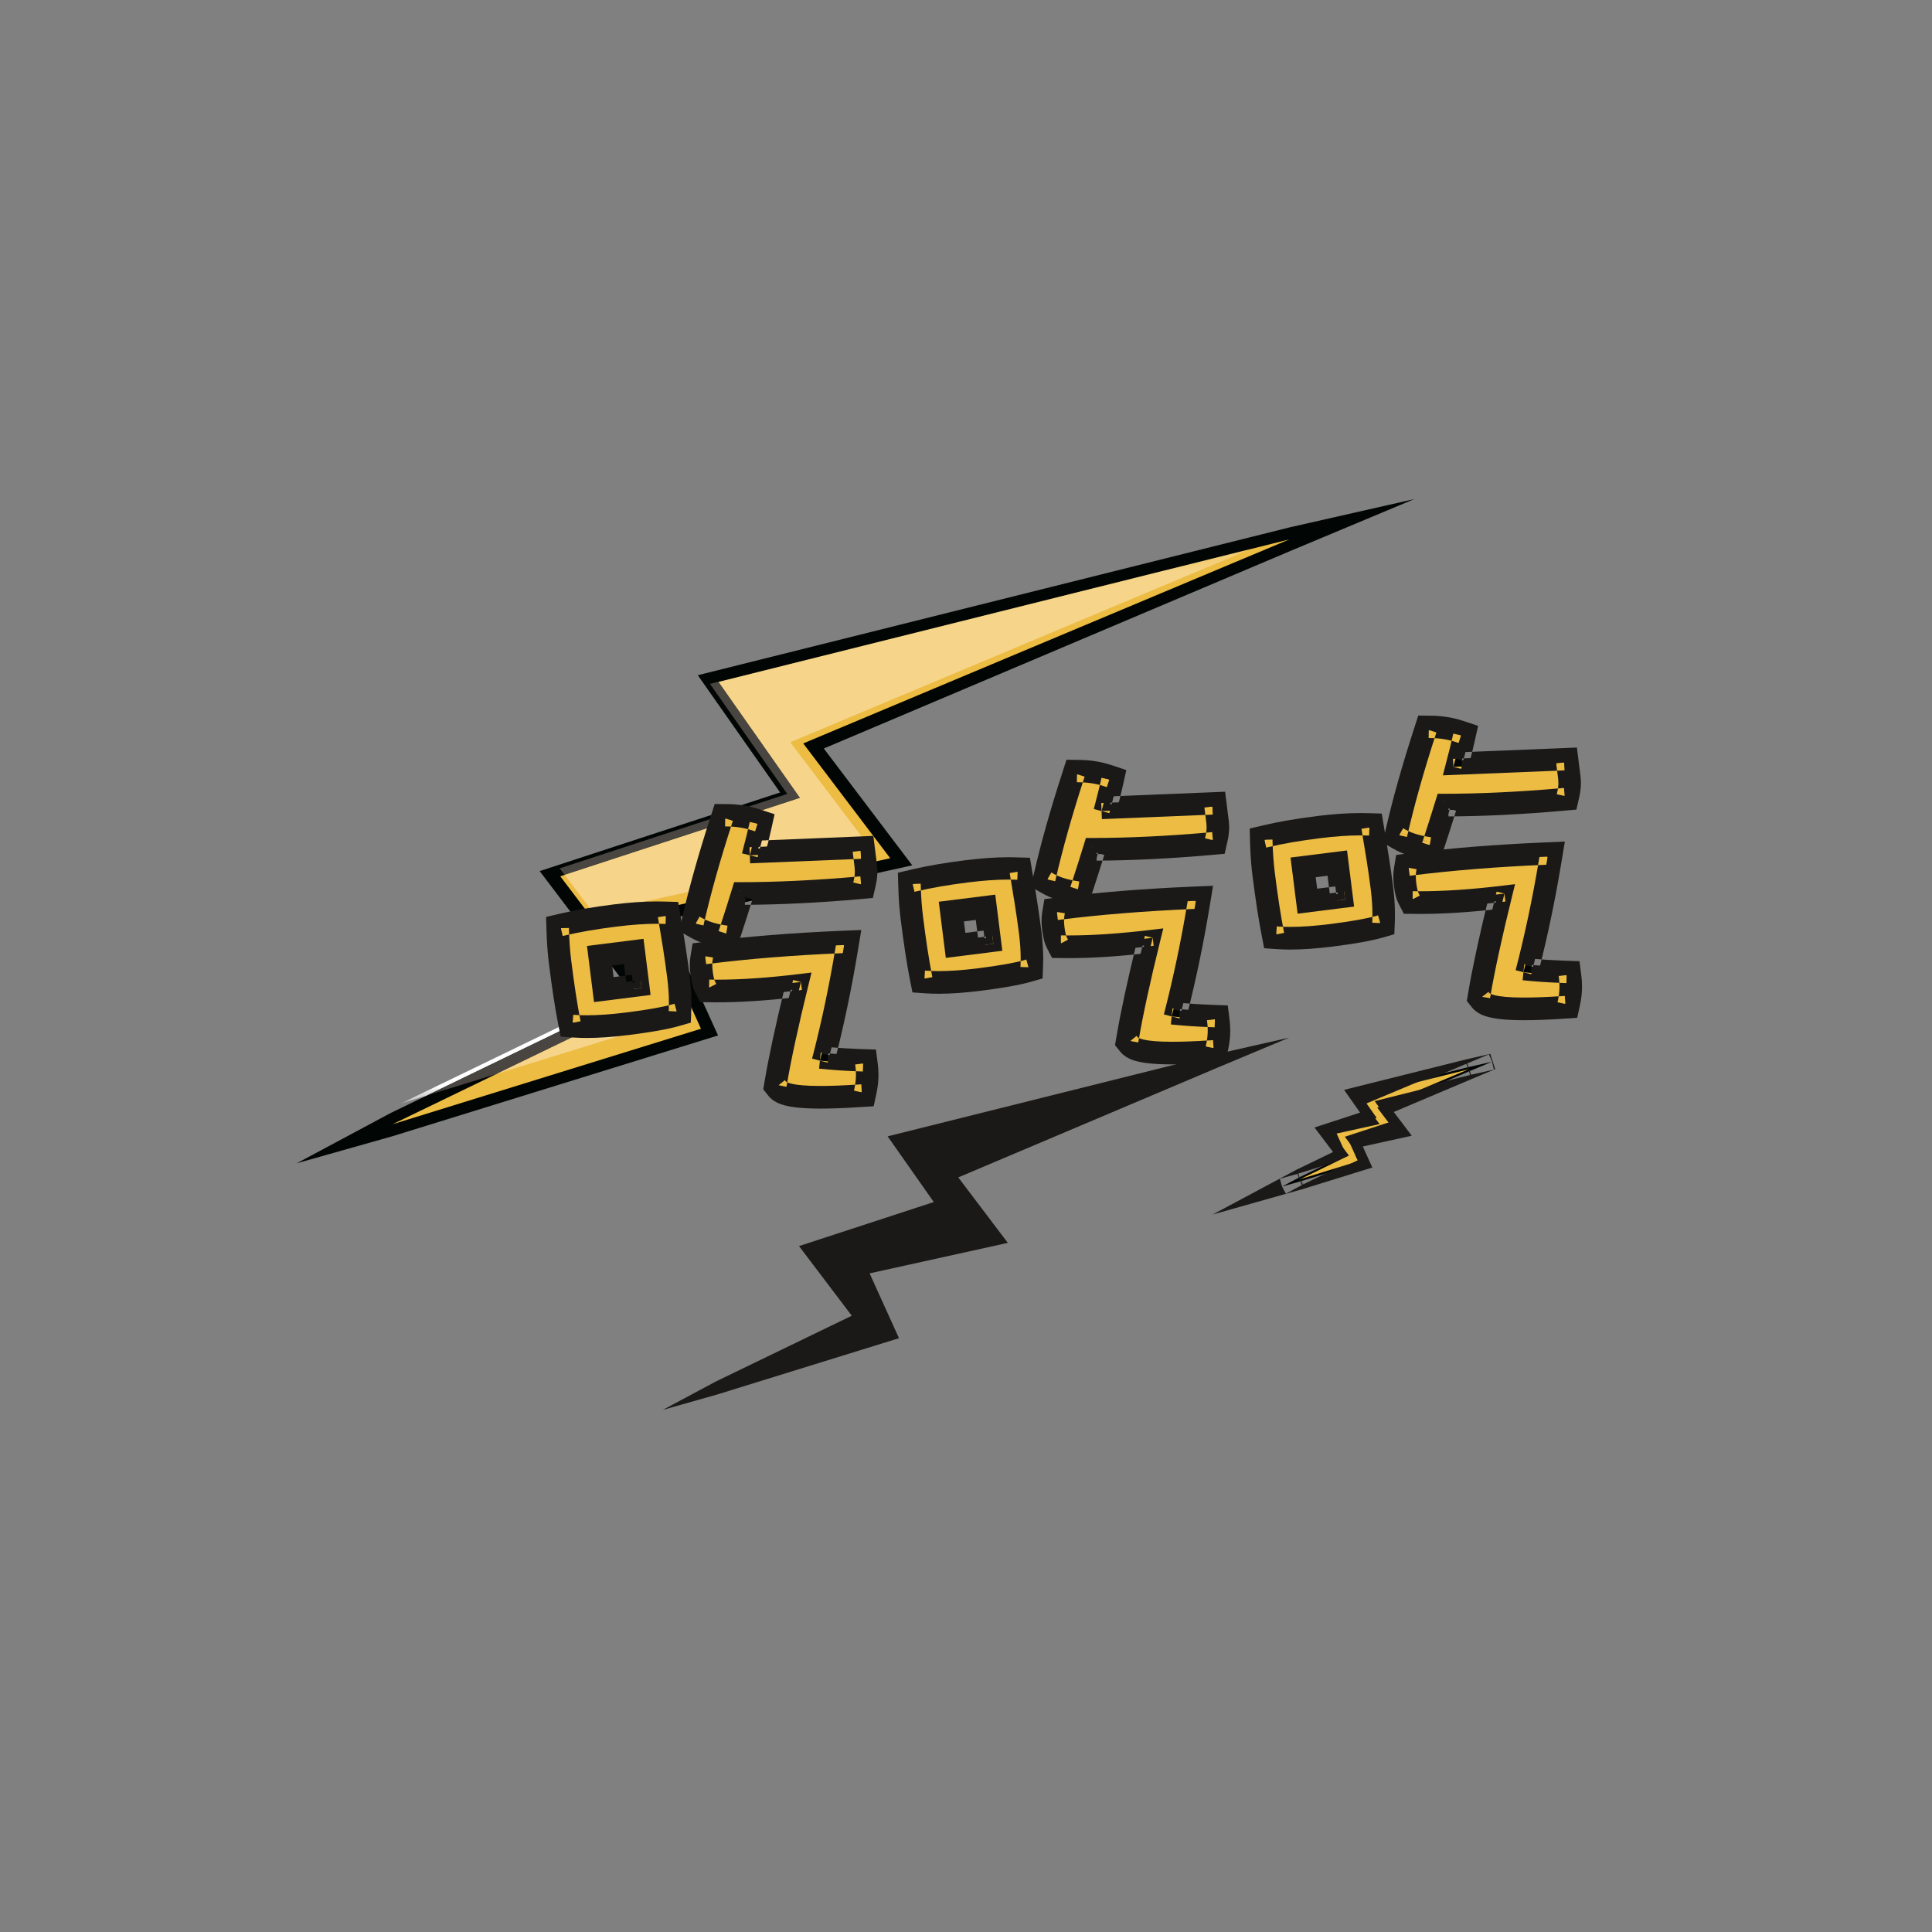 <?xml version="1.0" encoding="UTF-8" standalone="no"?>
<svg width="120px" height="120px" viewBox="0 0 120 120" version="1.1" xmlns="http://www.w3.org/2000/svg" xmlns:xlink="http://www.w3.org/1999/xlink" xmlns:sketch="http://www.bohemiancoding.com/sketch/ns">
    <rect x="0" y="0" width="120" height="120" fill="#808080" stroke="none"/>
    <!-- Generator: Sketch 3.3.2 (12043) - http://www.bohemiancoding.com/sketch -->
    <title>Mobile Portrait Copy 2</title>
    <desc>Created with Sketch.</desc>
    <defs>
        <path id="path-1" d="M3.87,34.554 L60.182,27.477 L56.74,0.075 L0.426,7.151 L3.87,34.554"></path>
    </defs>
    <g id="food" stroke="none" stroke-width="1" fill="none" fill-rule="evenodd" sketch:type="MSPage">
        <g id="Mobile-Portrait-Copy-2" sketch:type="MSArtboardGroup">
            <g id="Imported-Layers" sketch:type="MSLayerGroup" transform="translate(18, 30)">
                <path d="M6.262,39.132 L21.366,31.822 L15.52,24.105 L30.453,19.221 L25.341,11.939 L62.109,2.754 L69.845,0.999 L62.095,4.244 L33.168,16.491 L38.662,23.748 L23.343,27.126 L26.599,34.314 L6.391,40.569 L0.428,42.255 L6.262,39.132" id="Fill-1" fill="#010604" sketch:type="MSShapeGroup"></path>
                <path d="M6.377,39.831 L25.538,33.898 L22.246,26.626 L37.292,23.305 L31.891,16.175 L62.082,3.503 L26.637,12.358 L31.692,19.558 L16.8,24.429 L22.542,32.008 L6.377,39.831" id="Fill-2" fill="#ECBC43" sketch:type="MSShapeGroup"></path>
                <g id="Group-7" transform="translate(3, 4)">
                    <mask id="mask-2" sketch:name="Clip 4" fill="white">
                        <use xlink:href="#path-1"></use>
                    </mask>
                    <g id="Clip-4"></g>
                    <path d="M18.208,27.614 L3.87,34.554 L5.498,34.049 L18.366,27.822 L18.208,27.614" id="Fill-3" fill="#FFFFFF" sketch:type="MSShapeGroup" mask="url(#mask-2)"></path>
                    <path d="M18.966,27.248 L18.208,27.614 L18.366,27.822 L5.498,34.049 L9.826,32.71 L19.542,28.008 L18.966,27.248 M56.74,0.075 L23.098,8.477 L27.897,15.314 L13.763,19.935 L14.07,20.341 L28.692,15.558 L23.637,8.358 L56.662,0.108 L56.74,0.075" id="Fill-5" fill="#494642" sketch:type="MSShapeGroup" mask="url(#mask-2)"></path>
                    <path d="M56.662,0.108 L23.637,8.358 L28.692,15.558 L14.07,20.341 L19.21,27.129 L18.966,27.248 L19.542,28.008 L9.826,32.71 L22.055,28.924 L18.93,22.02 L33.21,18.87 L28.087,12.101 L56.662,0.108" id="Fill-6" fill="#F6D48A" sketch:type="MSShapeGroup" mask="url(#mask-2)"></path>
                </g>
                <path d="M26.441,55.818 L34.905,51.722 L31.629,47.397 L39.998,44.661 L37.133,40.58 L57.738,35.433 L62.073,34.449 L57.729,36.268 L41.52,43.131 L44.598,47.197 L36.013,49.091 L37.838,53.118 L26.514,56.624 L23.172,57.569 L26.441,55.818" id="Fill-8" fill="#1A1918" sketch:type="MSShapeGroup"></path>
                <path d="M62.729,43.112 L65.566,41.738 L64.467,40.288 L67.273,39.371 L66.312,38.002 L73.223,36.276 L74.676,35.946 L73.22,36.556 L67.784,38.857 L68.816,40.221 L65.937,40.856 L66.549,42.207 L62.752,43.382 L61.631,43.699 L62.729,43.112" id="Fill-9" fill="#010604" sketch:type="MSShapeGroup"></path>
                <path d="M62.729,43.112 L62.946,43.562 L66.333,41.922 L65.289,40.545 L68.07,39.636 L67.14,38.31 L73.34,36.762 L74.786,36.434 L74.676,35.946 L74.482,35.485 L73.026,36.095 L66.998,38.647 L67.947,39.901 L65.228,40.5 L65.859,41.897 L62.609,42.902 L61.494,43.218 L61.631,43.699 L61.866,44.14 L62.964,43.553 L62.729,43.112 L62.946,43.562 L62.729,43.112 L62.492,42.671 L57.318,45.437 L62.893,43.862 L67.238,42.517 L66.646,41.211 L69.686,40.541 L68.57,39.067 L73.414,37.017 L74.869,36.407 L74.565,35.458 L73.103,35.791 L65.484,37.693 L66.476,39.105 L63.645,40.031 L64.799,41.554 L62.502,42.665 L62.492,42.671 L62.729,43.112" id="Fill-10" fill="#1A1918" sketch:type="MSShapeGroup"></path>
                <path d="M62.75,43.243 L66.35,42.129 L65.731,40.762 L68.559,40.138 L67.544,38.798 L73.217,36.417 L66.557,38.081 L67.507,39.434 L64.708,40.349 L65.787,41.773 L62.75,43.243" id="Fill-11" fill="#ECBC43" sketch:type="MSShapeGroup"></path>
                <path d="M62.75,43.243 L62.897,43.721 L67.038,42.439 L66.44,41.118 L69.428,40.458 L68.331,39.01 L73.41,36.878 L73.096,35.932 L65.729,37.772 L66.709,39.168 L63.886,40.092 L65.02,41.589 L62.532,42.793 L62.897,43.721 L62.75,43.243 L62.968,43.693 L66.554,41.958 L65.529,40.606 L68.304,39.699 L67.384,38.39 L73.338,36.902 L73.217,36.417 L73.024,35.956 L66.757,38.586 L67.689,39.818 L65.021,40.407 L65.66,41.819 L62.602,42.766 L62.75,43.243 L62.968,43.693 L62.75,43.243" id="Fill-12" fill="#1A1918" sketch:type="MSShapeGroup"></path>
                <path d="M29.406,21.434 L29.524,20.907 L29.012,20.739 C28.444,20.549 27.833,20.452 27.194,20.444 L26.756,20.44 L26.621,20.858 C25.87,23.174 25.291,25.23 24.851,27.145 L24.752,27.577 L25.137,27.797 C25.609,28.067 26.18,28.252 26.881,28.365 L27.383,28.446 L27.544,27.952 C27.781,27.226 28.025,26.477 28.264,25.7 C30.466,25.69 32.857,25.572 35.376,25.348 L35.809,25.309 L35.905,24.885 C35.998,24.483 36.019,24.126 35.973,23.759 L35.807,22.438 C35.807,22.438 31.137,22.63 29.093,22.713 C29.199,22.303 29.309,21.879 29.406,21.434" id="Fill-13" fill="#010604" sketch:type="MSShapeGroup"></path>
                <path d="M29.895,21.543 L30.012,21.016 L30.111,20.573 L29.167,20.264 L29.17,20.265 C28.549,20.057 27.886,19.952 27.2,19.944 L26.76,19.94 L26.392,19.936 L26.145,20.705 C25.391,23.031 24.808,25.101 24.364,27.033 L24.265,27.464 L24.181,27.826 L24.888,28.231 C25.427,28.539 26.059,28.739 26.802,28.858 L27.303,28.939 L27.726,29.008 L28.02,28.106 C28.256,27.381 28.502,26.629 28.742,25.846 L28.264,25.7 L28.266,26.2 C30.484,26.19 32.889,26.071 35.42,25.846 L35.854,25.807 L36.215,25.774 L36.393,24.997 C36.461,24.701 36.496,24.415 36.496,24.132 C36.496,23.985 36.486,23.841 36.469,23.699 L36.245,21.919 L35.786,21.939 C35.783,21.939 34.618,21.986 33.195,22.045 C31.772,22.104 30.094,22.172 29.072,22.214 L29.093,22.713 L29.576,22.839 C29.684,22.428 29.795,21.998 29.895,21.541 L28.918,21.327 C28.822,21.761 28.715,22.178 28.608,22.588 L28.44,23.24 L29.113,23.213 C31.157,23.13 35.827,22.938 35.827,22.938 L35.807,22.438 L35.31,22.501 L35.477,23.822 L35.477,23.819 C35.489,23.927 35.496,24.03 35.496,24.132 C35.496,24.333 35.472,24.539 35.418,24.773 L35.402,24.844 L35.331,24.85 C32.825,25.073 30.447,25.19 28.262,25.2 L27.892,25.202 L27.785,25.553 C27.549,26.325 27.306,27.071 27.068,27.796 L27.04,27.884 L26.961,27.871 C26.301,27.766 25.791,27.595 25.385,27.363 L25.322,27.328 L25.339,27.257 C25.774,25.359 26.35,23.318 27.097,21.012 L27.119,20.943 L27.189,20.944 C27.779,20.951 28.34,21.042 28.853,21.213 L28.856,21.214 L28.938,21.24 L28.918,21.325 L29.895,21.543" id="Fill-14" fill="#1A1918" sketch:type="MSShapeGroup"></path>
                <path d="M33.426,35.536 C33.959,33.434 34.414,31.241 34.783,29.012 L34.903,28.288 L34.17,28.319 C31.2,28.446 28.416,28.67 25.894,28.986 L25.453,29.042 L25.38,29.481 C25.332,29.768 25.332,30.081 25.381,30.465 C25.436,30.905 25.511,31.194 25.637,31.433 L25.804,31.749 L26.159,31.753 C27.646,31.772 29.308,31.676 31.226,31.461 C30.645,33.842 30.229,35.793 29.981,37.26 L29.937,37.523 L30.104,37.733 C30.428,38.137 31.132,38.546 35.407,38.264 L35.856,38.236 L35.951,37.795 C36.069,37.252 36.095,36.709 36.029,36.18 L35.965,35.676 L35.459,35.659 C34.718,35.632 34.05,35.592 33.426,35.536" id="Fill-15" fill="#010604" sketch:type="MSShapeGroup"></path>
                <path d="M33.91,35.659 C34.447,33.542 34.905,31.335 35.276,29.094 L35.497,27.762 L34.148,27.819 C31.167,27.947 28.37,28.172 25.832,28.49 L25.391,28.545 L25.02,28.592 L24.887,29.399 C24.857,29.57 24.844,29.748 24.844,29.935 C24.844,30.121 24.857,30.319 24.885,30.531 L24.885,30.528 C24.943,30.992 25.027,31.348 25.194,31.666 L25.195,31.667 L25.361,31.982 L25.5,32.244 L26.152,32.253 C26.275,32.255 26.398,32.256 26.524,32.256 C27.94,32.256 29.504,32.157 31.281,31.959 L31.226,31.461 L30.74,31.343 C30.158,33.732 29.738,35.691 29.488,37.177 L29.444,37.44 L29.408,37.659 L29.711,38.043 L29.713,38.046 C29.883,38.269 30.204,38.515 30.692,38.643 C31.185,38.78 31.877,38.856 32.977,38.857 C33.637,38.857 34.443,38.829 35.439,38.763 L35.888,38.735 L36.266,38.711 L36.439,37.9 L36.439,37.901 C36.522,37.519 36.564,37.135 36.564,36.754 C36.564,36.541 36.551,36.329 36.525,36.121 L36.461,35.613 L36.406,35.191 L35.477,35.159 C34.742,35.133 34.084,35.093 33.471,35.038 L33.381,36.034 C34.016,36.091 34.692,36.132 35.441,36.158 L35.522,36.161 L35.533,36.244 L35.533,36.24 C35.553,36.411 35.565,36.583 35.565,36.754 C35.565,37.063 35.531,37.375 35.463,37.689 L35.447,37.761 L35.376,37.765 C34.395,37.83 33.607,37.857 32.977,37.857 C31.926,37.858 31.306,37.778 30.962,37.68 C30.613,37.574 30.573,37.508 30.493,37.42 L30.496,37.423 L30.467,37.386 L30.475,37.343 C30.719,35.896 31.133,33.953 31.711,31.58 L31.88,30.885 L31.17,30.964 C29.421,31.16 27.893,31.256 26.524,31.256 C26.403,31.256 26.283,31.255 26.165,31.253 L26.106,31.252 L26.078,31.199 L26.079,31.2 C25.994,31.04 25.93,30.817 25.877,30.402 L25.877,30.4 C25.853,30.226 25.844,30.073 25.844,29.935 C25.844,29.798 25.853,29.678 25.873,29.564 L25.885,29.491 L25.957,29.482 C28.462,29.169 31.233,28.945 34.191,28.818 L34.309,28.814 L34.29,28.931 C33.923,31.146 33.471,33.326 32.941,35.413 L33.91,35.659" id="Fill-16" fill="#1A1918" sketch:type="MSShapeGroup"></path>
                <path d="M23.697,26.51 L23.208,26.497 C22.337,26.47 21.316,26.529 20.178,26.672 C18.889,26.835 17.817,27.018 16.904,27.235 L16.431,27.346 L16.445,27.831 C16.466,28.528 16.515,29.188 16.591,29.795 C16.783,31.324 16.961,32.489 17.151,33.463 L17.24,33.915 L17.696,33.946 C18.598,34.006 19.684,33.953 21.023,33.786 C22.358,33.618 23.36,33.44 24.008,33.256 L24.422,33.137 L24.439,32.706 C24.465,32.073 24.43,31.398 24.336,30.647 C24.178,29.385 23.983,28.199 23.777,26.993 L23.697,26.51 L23.697,26.51 Z M21.406,31.03 L19.678,31.248 L19.463,29.543 L21.191,29.325 L21.406,31.03 L21.406,31.03 Z" id="Fill-17" fill="#010604" sketch:type="MSShapeGroup"></path>
                <path d="M23.697,26.51 L23.711,26.01 L23.222,25.997 C23.082,25.993 22.939,25.99 22.791,25.99 C21.99,25.99 21.094,26.053 20.115,26.176 C18.814,26.34 17.726,26.526 16.789,26.748 L16.316,26.859 L15.918,26.953 L15.945,27.847 C15.967,28.557 16.016,29.232 16.095,29.857 C16.288,31.393 16.467,32.568 16.66,33.559 L16.75,34.011 L16.823,34.387 L17.662,34.445 C17.914,34.461 18.177,34.47 18.453,34.47 C19.219,34.47 20.086,34.406 21.085,34.282 C22.434,34.111 23.45,33.934 24.145,33.737 L24.561,33.618 L24.906,33.518 L24.939,32.726 L24.939,32.725 C24.944,32.585 24.947,32.444 24.947,32.3 C24.947,31.761 24.907,31.195 24.832,30.585 C24.672,29.311 24.476,28.117 24.27,26.909 L24.19,26.428 L24.123,26.022 L23.711,26.01 L23.697,26.51 L23.204,26.592 L23.284,27.075 L23.284,27.077 C23.49,28.281 23.684,29.46 23.84,30.709 C23.911,31.285 23.947,31.81 23.947,32.3 C23.947,32.431 23.944,32.56 23.94,32.687 L23.936,32.756 L23.869,32.776 C23.27,32.946 22.281,33.124 20.961,33.29 C19.991,33.41 19.164,33.47 18.453,33.47 C18.197,33.47 17.956,33.462 17.73,33.447 L17.656,33.442 L17.642,33.367 C17.455,32.409 17.278,31.255 17.087,29.733 C17.013,29.144 16.965,28.499 16.945,27.817 L16.942,27.739 L17.018,27.722 C17.909,27.51 18.963,27.329 20.24,27.168 C21.184,27.049 22.043,26.99 22.791,26.99 C22.929,26.99 23.062,26.992 23.192,26.996 L23.684,27.01 L23.697,26.51 L23.204,26.592 L23.697,26.51 L23.697,26.51 Z M21.406,31.03 L21.344,30.534 L20.111,30.689 L20.021,29.976 L20.758,29.883 L20.91,31.092 L21.406,31.03 L21.344,30.534 L21.406,31.03 L21.902,30.967 L21.624,28.766 L18.904,29.109 L19.244,31.806 L21.965,31.463 L21.902,30.967 L21.406,31.03 L21.406,31.03 Z" id="Fill-18" fill="#1A1918" sketch:type="MSShapeGroup"></path>
                <path d="M55.276,32.79 C55.808,30.689 56.263,28.495 56.633,26.267 L56.752,25.542 L56.018,25.574 C53.049,25.7 50.266,25.924 47.743,26.241 L47.303,26.295 L47.228,26.735 C47.181,27.022 47.18,27.336 47.228,27.721 C47.285,28.16 47.361,28.448 47.488,28.688 L47.652,29.004 L48.008,29.008 C49.496,29.027 51.156,28.932 53.075,28.716 C52.496,31.097 52.079,33.047 51.831,34.516 L51.786,34.778 L51.954,34.987 C52.277,35.392 52.98,35.799 57.257,35.52 L57.705,35.49 L57.8,35.049 C57.918,34.508 57.945,33.964 57.878,33.435 L57.815,32.932 L57.308,32.914 C56.566,32.887 55.898,32.846 55.276,32.79" id="Fill-19" fill="#010604" sketch:type="MSShapeGroup"></path>
                <path d="M55.761,32.912 C56.296,30.797 56.754,28.589 57.126,26.349 L57.345,25.017 L55.996,25.074 C53.016,25.201 50.219,25.426 47.681,25.745 L47.241,25.799 L46.871,25.845 L46.735,26.651 C46.706,26.825 46.691,27.005 46.691,27.194 C46.691,27.38 46.705,27.576 46.732,27.786 C46.793,28.249 46.879,28.605 47.046,28.921 L47.044,28.918 L47.208,29.234 L47.346,29.501 L48.002,29.508 C48.125,29.51 48.25,29.511 48.376,29.511 C49.791,29.511 51.353,29.413 53.131,29.213 L53.075,28.716 L52.59,28.598 C52.008,30.987 51.589,32.945 51.338,34.433 L51.255,34.915 L51.564,35.3 L51.562,35.298 C51.732,35.523 52.055,35.77 52.543,35.898 C53.037,36.035 53.73,36.111 54.834,36.112 C55.493,36.112 56.297,36.084 57.289,36.019 L57.738,35.989 L58.114,35.963 L58.289,35.154 L58.288,35.156 C58.371,34.775 58.414,34.391 58.414,34.009 C58.414,33.795 58.4,33.583 58.374,33.374 L58.312,32.871 L58.259,32.448 L57.326,32.414 C56.592,32.388 55.934,32.347 55.321,32.291 L55.231,33.288 C55.863,33.345 56.541,33.387 57.29,33.413 L57.371,33.416 L57.382,33.497 C57.402,33.667 57.413,33.837 57.413,34.009 C57.413,34.317 57.379,34.629 57.311,34.943 L57.295,35.016 L57.223,35.021 C56.248,35.085 55.464,35.112 54.834,35.112 C53.779,35.113 53.157,35.033 52.812,34.935 C52.464,34.829 52.424,34.763 52.345,34.675 L52.316,34.64 L52.324,34.601 L52.324,34.6 C52.568,33.149 52.983,31.208 53.561,28.834 L53.73,28.14 L53.02,28.219 C51.27,28.416 49.745,28.511 48.376,28.511 C48.254,28.511 48.133,28.51 48.014,28.508 L47.958,28.508 L47.932,28.458 L47.93,28.455 C47.844,28.291 47.777,28.07 47.725,27.657 C47.701,27.484 47.691,27.332 47.691,27.194 C47.691,27.056 47.702,26.933 47.722,26.817 L47.733,26.746 L47.805,26.737 C50.311,26.422 53.082,26.199 56.039,26.073 L56.158,26.068 L56.14,26.186 C55.771,28.399 55.319,30.581 54.791,32.667 L55.762,32.912 L55.761,32.912" id="Fill-20" fill="#1A1918" sketch:type="MSShapeGroup"></path>
                <path d="M51.255,18.688 L51.372,18.163 L50.861,17.993 C50.293,17.805 49.682,17.706 49.045,17.7 L48.604,17.694 L48.471,18.112 C47.719,20.429 47.14,22.487 46.699,24.399 L46.601,24.831 L46.986,25.051 C47.458,25.322 48.027,25.506 48.728,25.62 L49.232,25.7 L49.394,25.206 C49.629,24.481 49.873,23.731 50.113,22.956 C52.314,22.946 54.706,22.827 57.225,22.603 L57.658,22.565 L57.755,22.141 C57.847,21.737 57.867,21.378 57.821,21.014 L57.655,19.694 C57.655,19.694 52.985,19.885 50.941,19.967 C51.048,19.557 51.156,19.133 51.255,18.688" id="Fill-21" fill="#010604" sketch:type="MSShapeGroup"></path>
                <path d="M51.742,18.797 L51.958,17.831 L51.019,17.518 C50.398,17.314 49.735,17.206 49.049,17.2 L48.611,17.194 L48.241,17.189 L47.994,17.96 L47.995,17.957 C47.239,20.286 46.656,22.357 46.212,24.287 L46.113,24.719 L46.03,25.08 L46.738,25.485 C47.275,25.794 47.906,25.993 48.649,26.113 L49.154,26.193 L49.574,26.261 L49.869,25.362 L49.907,25.243 L49.869,25.361 C50.104,24.636 50.35,23.883 50.591,23.103 L50.113,22.956 L50.115,23.456 C52.333,23.446 54.738,23.326 57.27,23.101 L57.702,23.063 L58.065,23.031 L58.242,22.252 C58.309,21.955 58.345,21.669 58.345,21.387 C58.345,21.24 58.334,21.096 58.317,20.955 L58.317,20.952 L58.094,19.175 L57.635,19.194 C57.632,19.194 56.467,19.242 55.044,19.3 C53.621,19.358 51.943,19.427 50.921,19.468 L50.941,19.967 L51.426,20.093 C51.532,19.682 51.643,19.251 51.743,18.796 L50.767,18.58 C50.67,19.015 50.563,19.433 50.457,19.842 L50.288,20.494 L50.961,20.467 C53.006,20.385 57.676,20.193 57.676,20.193 L57.655,19.694 L57.159,19.756 L57.325,21.077 L57.324,21.074 C57.338,21.181 57.344,21.284 57.344,21.387 C57.344,21.588 57.32,21.795 57.268,22.031 L57.252,22.099 L57.182,22.105 C54.674,22.328 52.296,22.446 50.111,22.456 L49.744,22.458 L49.636,22.808 C49.396,23.579 49.153,24.326 48.918,25.052 L48.879,25.171 L48.757,25.544 L49.232,25.7 L49.311,25.206 L48.807,25.126 C48.148,25.02 47.641,24.85 47.234,24.618 L47.17,24.581 L47.186,24.51 C47.623,22.616 48.197,20.573 48.946,18.266 L48.968,18.199 L49.038,18.2 C49.628,18.205 50.187,18.297 50.705,18.467 L50.785,18.495 L50.767,18.579 L51.743,18.797 L51.742,18.797" id="Fill-22" fill="#1A1918" sketch:type="MSShapeGroup"></path>
                <path d="M45.546,23.765 L45.056,23.751 C44.186,23.724 43.166,23.784 42.027,23.926 C40.738,24.088 39.668,24.274 38.754,24.489 L38.28,24.602 L38.295,25.086 C38.314,25.782 38.364,26.442 38.44,27.05 C38.633,28.578 38.811,29.744 39,30.719 L39.09,31.169 L39.546,31.2 C40.445,31.26 41.534,31.208 42.873,31.04 C44.205,30.872 45.209,30.694 45.855,30.51 L46.271,30.392 L46.287,29.959 C46.312,29.327 46.279,28.653 46.185,27.901 C46.027,26.639 45.832,25.454 45.626,24.247 L45.546,23.765 L45.546,23.765 Z M43.256,28.284 L41.527,28.502 L41.314,26.797 L43.043,26.581 L43.256,28.284 L43.256,28.284 Z" id="Fill-23" fill="#010604" sketch:type="MSShapeGroup"></path>
                <path d="M45.546,23.765 L45.561,23.265 L45.07,23.251 C44.932,23.247 44.789,23.244 44.644,23.244 C43.842,23.245 42.944,23.308 41.965,23.43 C40.663,23.594 39.576,23.782 38.64,24.002 L38.164,24.116 L37.768,24.21 L37.795,25.102 L37.795,25.101 C37.815,25.81 37.865,26.486 37.944,27.112 C38.138,28.646 38.316,29.823 38.509,30.814 L38.516,30.852 L38.6,31.267 L38.674,31.641 L39.512,31.699 C39.765,31.715 40.028,31.724 40.307,31.724 C41.07,31.724 41.937,31.661 42.936,31.536 C44.281,31.365 45.299,31.188 45.992,30.991 L46.407,30.873 L46.756,30.774 L46.787,29.979 C46.792,29.835 46.795,29.69 46.795,29.544 C46.795,29.008 46.757,28.446 46.682,27.839 C46.522,26.565 46.325,25.371 46.119,24.163 L46.119,24.165 L46.039,23.683 L45.971,23.277 L45.561,23.265 L45.546,23.765 L45.053,23.847 L45.133,24.329 L45.133,24.331 C45.339,25.536 45.533,26.713 45.69,27.963 C45.76,28.535 45.795,29.056 45.795,29.544 C45.795,29.679 45.793,29.81 45.787,29.94 L45.784,30.011 L45.719,30.029 C45.119,30.2 44.129,30.378 42.81,30.543 C41.844,30.665 41.016,30.724 40.307,30.724 C40.049,30.724 39.807,30.716 39.579,30.701 L39.505,30.696 L39.49,30.621 L39.49,30.624 C39.305,29.664 39.128,28.509 38.936,26.988 C38.862,26.398 38.813,25.753 38.795,25.072 L38.792,24.994 L38.87,24.975 C39.76,24.766 40.813,24.583 42.09,24.422 C43.035,24.304 43.894,24.244 44.644,24.244 C44.779,24.244 44.912,24.247 45.041,24.25 L45.531,24.265 L45.546,23.765 L45.053,23.847 L45.546,23.765 L45.546,23.765 Z M43.256,28.284 L43.193,27.788 L41.961,27.943 L41.871,27.231 L42.608,27.139 L42.76,28.346 L43.256,28.284 L43.193,27.788 L43.256,28.284 L43.752,28.222 L43.477,26.022 L40.755,26.363 L41.094,29.06 L43.815,28.717 L43.752,28.222 L43.256,28.284 L43.256,28.284 Z" id="Fill-24" fill="#1A1918" sketch:type="MSShapeGroup"></path>
                <path d="M72.791,17.221 C72.897,16.811 73.006,16.389 73.104,15.943 L73.222,15.417 L72.711,15.247 C72.143,15.059 71.531,14.96 70.893,14.954 L70.454,14.95 L70.319,15.368 C69.567,17.684 68.988,19.741 68.551,21.655 L68.45,22.086 L68.836,22.306 C69.307,22.577 69.879,22.761 70.578,22.874 L71.082,22.954 L71.242,22.461 C71.479,21.735 71.723,20.987 71.963,20.21 C74.164,20.2 76.556,20.081 79.075,19.857 L79.508,19.819 L79.604,19.395 C79.695,18.993 79.717,18.633 79.671,18.268 L79.506,16.95 C79.506,16.95 74.836,17.14 72.791,17.221" id="Fill-25" fill="#010604" sketch:type="MSShapeGroup"></path>
                <path d="M73.275,17.347 C73.382,16.936 73.492,16.508 73.593,16.051 L73.71,15.525 L73.808,15.084 L72.869,14.772 C72.247,14.567 71.584,14.461 70.897,14.454 L70.459,14.45 L70.091,14.446 L69.844,15.214 L69.844,15.213 C69.088,17.541 68.505,19.612 68.063,21.543 L67.963,21.973 L67.879,22.336 L68.588,22.741 L68.587,22.74 C69.125,23.049 69.758,23.248 70.499,23.367 L71.004,23.447 L71.425,23.515 L71.718,22.616 C71.955,21.89 72.199,21.139 72.44,20.357 L71.963,20.21 L71.965,20.709 C74.183,20.7 76.588,20.58 79.119,20.355 L79.552,20.317 L79.915,20.285 L80.091,19.505 C80.158,19.209 80.193,18.922 80.193,18.638 C80.193,18.492 80.184,18.349 80.167,18.209 L80.167,18.206 L79.944,16.431 L79.485,16.45 C79.482,16.45 78.318,16.498 76.894,16.556 C75.472,16.613 73.793,16.681 72.772,16.722 L72.81,17.721 C74.856,17.64 79.525,17.449 79.525,17.449 L79.506,16.95 L79.01,17.012 L79.175,18.33 L79.174,18.327 C79.188,18.434 79.193,18.537 79.193,18.638 C79.193,18.84 79.17,19.048 79.115,19.284 L79.1,19.353 L79.031,19.359 C76.523,19.581 74.145,19.7 71.961,19.709 L71.593,19.711 L71.485,20.062 C71.246,20.834 71.004,21.58 70.766,22.306 L70.738,22.393 L70.656,22.38 C70,22.274 69.488,22.104 69.085,21.873 L69.022,21.836 L69.037,21.768 L69.038,21.766 C69.472,19.87 70.047,17.828 70.795,15.522 L70.795,15.521 L70.817,15.453 L70.888,15.454 C71.478,15.46 72.037,15.551 72.555,15.721 L72.635,15.749 L72.616,15.834 C72.52,16.27 72.413,16.686 72.307,17.096 L73.275,17.347" id="Fill-26" fill="#1A1918" sketch:type="MSShapeGroup"></path>
                <path d="M77.125,30.045 C77.658,27.944 78.113,25.75 78.48,23.522 L78.602,22.797 L77.867,22.829 C74.899,22.956 72.113,23.178 69.591,23.496 L69.151,23.551 L69.078,23.991 C69.029,24.277 69.029,24.59 69.077,24.975 C69.132,25.415 69.211,25.704 69.337,25.944 L69.502,26.258 L69.855,26.262 C71.346,26.282 73.006,26.186 74.924,25.971 C74.345,28.352 73.927,30.301 73.681,31.77 L73.637,32.033 L73.802,32.241 C74.127,32.647 74.829,33.055 79.106,32.774 L79.555,32.745 L79.65,32.305 C79.768,31.762 79.793,31.219 79.727,30.69 L79.663,30.186 L79.157,30.168 C78.416,30.142 77.749,30.101 77.125,30.045" id="Fill-27" fill="#010604" sketch:type="MSShapeGroup"></path>
                <path d="M77.609,30.168 C78.146,28.052 78.604,25.845 78.974,23.603 L79.095,22.88 L79.195,22.271 L77.846,22.329 C74.865,22.457 72.067,22.68 69.528,22.999 L69.088,23.055 L68.719,23.102 L68.585,23.909 L68.575,23.963 L68.585,23.906 C68.556,24.08 68.541,24.26 68.541,24.448 C68.541,24.634 68.555,24.829 68.581,25.039 L68.581,25.037 C68.639,25.505 68.73,25.863 68.895,26.176 L69.059,26.491 L69.197,26.755 L69.85,26.762 C69.977,26.764 70.106,26.765 70.237,26.765 C71.651,26.765 73.209,26.666 74.979,26.468 L74.924,25.971 L74.437,25.853 C73.857,28.241 73.436,30.199 73.188,31.688 L73.144,31.95 L73.106,32.169 L73.41,32.551 L73.411,32.553 C73.581,32.777 73.902,33.024 74.391,33.152 C74.885,33.29 75.576,33.366 76.678,33.367 C77.337,33.367 78.143,33.338 79.139,33.273 L79.587,33.244 L79.963,33.219 L80.139,32.412 L80.139,32.411 C80.221,32.03 80.263,31.648 80.263,31.269 C80.263,31.054 80.249,30.84 80.223,30.628 L80.223,30.627 L80.159,30.123 L80.105,29.701 L79.175,29.669 C78.441,29.643 77.783,29.602 77.169,29.547 L77.081,30.543 C77.715,30.6 78.391,30.642 79.14,30.668 L79.22,30.671 L79.23,30.752 C79.252,30.923 79.262,31.096 79.262,31.269 C79.262,31.576 79.229,31.887 79.161,32.2 L79.147,32.27 L79.072,32.275 C78.094,32.339 77.308,32.367 76.678,32.367 C75.625,32.368 75.004,32.287 74.661,32.19 C74.313,32.083 74.273,32.017 74.192,31.928 L74.166,31.895 L74.174,31.852 C74.416,30.403 74.832,28.463 75.409,26.089 L75.578,25.395 L74.868,25.474 C73.126,25.669 71.604,25.765 70.237,25.765 C70.11,25.765 69.985,25.764 69.861,25.762 L69.806,25.762 L69.779,25.711 C69.692,25.544 69.625,25.324 69.573,24.914 L69.573,24.912 C69.551,24.738 69.541,24.585 69.541,24.448 C69.541,24.31 69.551,24.189 69.57,24.075 L69.58,24.02 L69.583,24.001 L69.653,23.992 C72.159,23.676 74.932,23.455 77.889,23.328 L78.007,23.323 L77.987,23.439 L77.987,23.44 C77.622,25.656 77.17,27.835 76.641,29.922 L77.609,30.168" id="Fill-28" fill="#1A1918" sketch:type="MSShapeGroup"></path>
                <path d="M67.396,21.02 L66.906,21.006 C66.035,20.979 65.016,21.039 63.877,21.181 C62.586,21.344 61.516,21.528 60.604,21.745 L60.131,21.856 L60.143,22.341 C60.163,23.038 60.212,23.697 60.288,24.305 C60.481,25.833 60.659,26.999 60.851,27.973 L60.937,28.424 L61.395,28.456 C62.295,28.514 63.382,28.462 64.722,28.295 C66.054,28.127 67.059,27.949 67.704,27.764 L68.119,27.646 L68.138,27.215 C68.162,26.582 68.128,25.907 68.035,25.156 C67.876,23.895 67.68,22.708 67.477,21.502 L67.396,21.02 L67.396,21.02 Z M65.104,25.54 L63.376,25.756 L63.162,24.051 L64.891,23.835 L65.104,25.54 L65.104,25.54 Z" id="Fill-29" fill="#010604" sketch:type="MSShapeGroup"></path>
                <path d="M67.396,21.02 L67.41,20.52 L66.92,20.506 C66.778,20.502 66.632,20.5 66.482,20.5 C65.684,20.5 64.789,20.563 63.814,20.685 C62.511,20.85 61.424,21.036 60.488,21.258 L60.016,21.369 L59.621,21.462 L59.643,22.353 L59.643,22.356 C59.664,23.066 59.713,23.741 59.792,24.367 C59.986,25.902 60.165,27.078 60.359,28.069 L60.359,28.068 L60.446,28.519 L60.518,28.897 L61.361,28.955 C61.612,28.971 61.873,28.979 62.147,28.979 C62.913,28.978 63.781,28.916 64.783,28.792 C66.13,28.621 67.148,28.442 67.842,28.245 L68.256,28.127 L68.603,28.028 L68.637,27.237 L68.637,27.234 C68.643,27.095 68.644,26.956 68.644,26.814 C68.644,26.273 68.606,25.706 68.531,25.095 L68.531,25.093 C68.37,23.82 68.173,22.626 67.97,21.419 L67.89,20.938 L67.822,20.532 L67.41,20.52 L67.396,21.02 L66.903,21.102 L66.983,21.584 L66.983,21.585 C67.186,22.791 67.381,23.97 67.539,25.218 L67.539,25.217 C67.609,25.794 67.645,26.321 67.645,26.814 C67.645,26.943 67.643,27.071 67.638,27.197 L67.635,27.264 L67.567,27.283 C66.969,27.455 65.977,27.634 64.659,27.799 C63.687,27.92 62.858,27.979 62.147,27.979 C61.893,27.979 61.653,27.971 61.428,27.956 L61.355,27.952 L61.342,27.878 L61.341,27.877 C61.152,26.919 60.977,25.763 60.784,24.242 C60.71,23.653 60.662,23.009 60.643,22.327 L60.643,22.329 L60.641,22.249 L60.718,22.231 C61.607,22.02 62.66,21.839 63.939,21.677 C64.881,21.559 65.736,21.5 66.482,21.5 C66.622,21.5 66.758,21.502 66.891,21.506 L67.383,21.52 L67.396,21.02 L66.903,21.102 L67.396,21.02 L67.396,21.02 Z M65.104,25.54 L65.041,25.044 L63.81,25.198 L63.721,24.485 L64.456,24.393 L64.607,25.602 L65.104,25.54 L65.041,25.044 L65.104,25.54 L65.6,25.477 L65.324,23.276 L62.603,23.617 L62.941,26.315 L65.661,25.974 L65.6,25.477 L65.104,25.54 L65.104,25.54 Z" id="Fill-30" fill="#1A1918" sketch:type="MSShapeGroup"></path>
                <path d="M28.572,23.124 C28.609,22.973 28.65,22.823 28.687,22.672 C28.801,22.243 28.914,21.799 29.017,21.338 L29.057,21.163 L28.887,21.107 C28.356,20.932 27.785,20.84 27.189,20.833 L27.043,20.831 L26.998,20.971 C26.252,23.276 25.674,25.321 25.238,27.225 L25.205,27.37 L25.333,27.442 C25.764,27.688 26.289,27.858 26.94,27.962 L27.108,27.99 L27.163,27.827 C27.43,27.014 27.702,26.17 27.969,25.294 C30.24,25.294 32.719,25.174 35.34,24.942 L35.484,24.928 L35.518,24.789 C35.598,24.432 35.617,24.118 35.576,23.799 L35.457,22.842 L35.273,22.85 C33.033,22.942 30.792,23.034 28.572,23.124" id="Fill-31" fill="#ECBC43" sketch:type="MSShapeGroup"></path>
                <path d="M29.058,23.243 C29.093,23.101 29.134,22.95 29.173,22.792 L28.687,22.672 L29.171,22.8 C29.285,22.368 29.399,21.918 29.506,21.448 L29.545,21.271 L29.643,20.829 L29.042,20.632 C28.461,20.44 27.838,20.341 27.195,20.333 L27.05,20.331 L26.68,20.327 L26.521,20.818 C25.772,23.132 25.19,25.191 24.751,27.114 L24.634,27.622 L25.087,27.877 L25.085,27.876 C25.582,28.16 26.168,28.345 26.861,28.456 L27.027,28.483 L27.446,28.552 L27.637,27.986 L27.638,27.982 C27.905,27.168 28.179,26.321 28.447,25.44 L27.969,25.294 L27.969,25.794 C30.258,25.794 32.75,25.673 35.384,25.44 L35.387,25.44 L35.531,25.426 L35.888,25.393 L36.004,24.904 L36.006,24.898 C36.064,24.633 36.097,24.377 36.097,24.123 C36.097,23.993 36.088,23.864 36.072,23.737 L35.953,22.78 L35.895,22.323 L35.252,22.351 C33.013,22.442 30.772,22.534 28.552,22.624 L28.593,23.623 C30.813,23.533 33.054,23.441 35.294,23.35 L35.479,23.342 L35.457,22.842 L34.961,22.904 L35.08,23.861 L35.097,24.123 C35.097,24.294 35.076,24.473 35.029,24.679 L35.518,24.789 L35.031,24.673 L34.998,24.813 L35.484,24.928 L35.438,24.431 L35.293,24.444 L35.296,24.444 C32.688,24.675 30.223,24.794 27.969,24.794 L27.598,24.794 L27.49,25.149 C27.225,26.02 26.954,26.86 26.688,27.671 L26.689,27.668 L26.635,27.831 L27.108,27.99 L27.188,27.496 L27.02,27.469 C26.41,27.371 25.945,27.216 25.581,27.008 L25.579,27.006 L25.451,26.934 L25.205,27.37 L25.692,27.481 L25.725,27.337 C26.157,25.45 26.73,23.419 27.474,21.125 L27.518,20.985 L27.043,20.831 L27.036,21.332 L27.183,21.333 C27.731,21.34 28.252,21.424 28.73,21.582 L28.9,21.638 L29.057,21.163 L28.568,21.054 L28.529,21.23 L28.493,21.393 L28.529,21.229 C28.428,21.681 28.316,22.118 28.204,22.545 L28.202,22.553 C28.167,22.695 28.126,22.846 28.087,23.004 L29.058,23.243" id="Fill-32" fill="#1A1918" sketch:type="MSShapeGroup"></path>
                <path d="M32.926,35.877 C33.504,33.65 33.997,31.317 34.391,28.938 L34.429,28.696 L34.185,28.707 C31.226,28.833 28.451,29.056 25.943,29.372 L25.796,29.391 L25.771,29.537 C25.73,29.786 25.731,30.062 25.774,30.408 C25.823,30.796 25.886,31.045 25.989,31.239 L26.044,31.344 L26.162,31.346 C27.774,31.368 29.606,31.251 31.746,30.991 C31.1,33.618 30.638,35.745 30.375,37.317 L30.357,37.405 L30.413,37.474 C30.664,37.789 31.458,38.117 35.38,37.858 L35.529,37.848 L35.561,37.702 C35.669,37.204 35.694,36.706 35.634,36.221 L35.612,36.053 L35.443,36.047 C34.514,36.014 33.688,35.958 32.926,35.877" id="Fill-33" fill="#ECBC43" sketch:type="MSShapeGroup"></path>
                <path d="M33.41,36.003 C33.992,33.76 34.488,31.413 34.884,29.02 L34.923,28.773 L35.018,28.166 L34.16,28.208 C31.193,28.335 28.405,28.558 25.881,28.876 L25.878,28.876 L25.73,28.895 L25.363,28.944 L25.278,29.454 L25.262,29.553 L25.278,29.455 C25.253,29.606 25.24,29.764 25.24,29.928 C25.241,30.099 25.254,30.277 25.277,30.469 L25.277,30.471 C25.331,30.883 25.399,31.193 25.549,31.475 L25.989,31.239 L25.545,31.469 L25.6,31.574 L25.736,31.839 L26.154,31.846 C26.283,31.848 26.412,31.849 26.543,31.849 C28.087,31.849 29.817,31.729 31.807,31.487 L31.746,30.991 L31.261,30.871 C30.612,33.506 30.148,35.641 29.882,37.234 L30.375,37.317 L29.885,37.219 L29.821,37.536 L30.023,37.787 L30.022,37.786 C30.202,38.015 30.504,38.187 30.94,38.287 C31.383,38.392 32.003,38.451 32.959,38.451 C33.607,38.451 34.41,38.423 35.412,38.357 L35.561,38.347 L35.936,38.323 L36.05,37.809 L36.051,37.807 C36.127,37.453 36.166,37.096 36.166,36.742 C36.166,36.546 36.153,36.353 36.13,36.161 L36.124,36.111 L36.054,35.568 L35.461,35.548 C34.541,35.515 33.728,35.459 32.978,35.38 L32.874,36.375 C33.649,36.456 34.486,36.514 35.426,36.547 L35.595,36.553 L35.612,36.053 L35.116,36.117 L35.138,36.285 L35.138,36.282 C35.156,36.434 35.165,36.587 35.165,36.742 C35.165,37.022 35.135,37.309 35.072,37.597 L35.041,37.741 L35.529,37.848 L35.496,37.349 L35.348,37.359 C34.361,37.424 33.578,37.451 32.959,37.451 C32.047,37.452 31.486,37.39 31.171,37.315 C30.848,37.234 30.81,37.168 30.804,37.162 L30.803,37.161 L30.747,37.092 L30.357,37.405 L30.848,37.503 L30.865,37.415 L30.868,37.399 C31.127,35.848 31.587,33.73 32.231,31.11 L32.404,30.407 L31.686,30.494 C29.726,30.733 28.035,30.849 26.543,30.849 C26.416,30.849 26.292,30.848 26.169,30.846 L26.052,30.844 L26.044,31.344 L26.488,31.114 L26.434,31.009 L26.43,31.003 C26.372,30.898 26.315,30.71 26.269,30.344 L26.269,30.346 C26.25,30.186 26.24,30.049 26.241,29.928 C26.241,29.812 26.249,29.711 26.265,29.618 L26.265,29.619 L26.289,29.474 L25.796,29.391 L25.861,29.887 L26.009,29.867 L26.006,29.868 C28.497,29.554 31.26,29.333 34.206,29.207 L34.453,29.195 L34.429,28.696 L33.934,28.618 L33.896,28.86 L33.897,28.856 C33.506,31.221 33.016,33.54 32.441,35.752 L33.41,36.003" id="Fill-34" fill="#1A1918" sketch:type="MSShapeGroup"></path>
                <path d="M23.358,26.889 L23.194,26.883 C22.344,26.858 21.346,26.917 20.227,27.057 C18.953,27.217 17.895,27.399 16.994,27.614 L16.838,27.65 L16.842,27.811 C16.861,28.493 16.91,29.141 16.985,29.737 C17.176,31.252 17.352,32.411 17.541,33.379 L17.57,33.529 L17.723,33.54 C18.597,33.596 19.659,33.545 20.973,33.381 C22.286,33.217 23.269,33.041 23.895,32.864 L24.033,32.825 L24.041,32.68 C24.065,32.068 24.032,31.417 23.94,30.687 C23.783,29.431 23.588,28.251 23.384,27.049 L23.358,26.889 L23.358,26.889 Z M21.85,31.366 L19.33,31.682 L19.018,29.188 L21.536,28.872 L21.85,31.366 L21.85,31.366 Z" id="Fill-35" fill="#ECBC43" sketch:type="MSShapeGroup"></path>
                <path d="M23.358,26.889 L23.376,26.39 L23.212,26.384 L23.209,26.383 C23.075,26.379 22.938,26.377 22.798,26.377 C22.012,26.377 21.13,26.44 20.164,26.561 C18.878,26.723 17.804,26.907 16.878,27.127 L16.881,27.126 L16.725,27.163 L16.328,27.255 L16.342,27.823 L16.342,27.825 C16.361,28.522 16.412,29.185 16.489,29.799 C16.681,31.321 16.858,32.49 17.05,33.475 L17.08,33.625 L17.153,34 L17.688,34.038 L17.69,34.039 C17.931,34.054 18.184,34.062 18.448,34.062 C19.197,34.061 20.049,34 21.034,33.877 C22.362,33.711 23.359,33.535 24.032,33.345 L24.17,33.306 L24.513,33.208 L24.54,32.707 L24.541,32.7 C24.546,32.562 24.548,32.425 24.548,32.286 C24.548,31.765 24.51,31.217 24.436,30.625 C24.277,29.356 24.081,28.168 23.877,26.965 L23.384,27.049 L23.877,26.971 L23.787,26.404 L23.376,26.39 L23.358,26.889 L22.864,26.967 L22.89,27.127 L22.891,27.133 C23.095,28.333 23.289,29.506 23.444,30.749 C23.514,31.308 23.549,31.813 23.548,32.286 C23.549,32.414 23.546,32.539 23.541,32.66 L24.041,32.68 L23.541,32.653 L23.533,32.798 L24.033,32.825 L23.896,32.344 L23.759,32.383 C23.18,32.548 22.209,32.724 20.91,32.885 C19.955,33.004 19.143,33.062 18.448,33.062 C18.203,33.062 17.972,33.055 17.755,33.04 L17.758,33.041 L17.606,33.03 L17.57,33.529 L18.06,33.433 L18.031,33.283 C17.846,32.331 17.671,31.184 17.481,29.674 C17.408,29.097 17.36,28.463 17.342,27.797 L17.338,27.638 L16.838,27.65 L16.95,28.137 L17.106,28.101 L17.109,28.1 C17.987,27.891 19.027,27.712 20.289,27.553 C21.222,27.436 22.065,27.377 22.798,27.377 C22.928,27.377 23.056,27.379 23.18,27.383 L23.176,27.383 L23.34,27.389 L23.358,26.889 L22.864,26.967 L23.358,26.889 L23.358,26.889 Z M21.85,31.366 L21.787,30.87 L19.764,31.124 L19.576,29.622 L21.102,29.43 L21.353,31.428 L21.85,31.366 L21.787,30.87 L21.85,31.366 L22.346,31.303 L21.97,28.313 L18.459,28.754 L18.896,32.241 L22.408,31.8 L22.346,31.303 L21.85,31.366 L21.85,31.366 Z" id="Fill-36" fill="#1A1918" sketch:type="MSShapeGroup"></path>
                <path d="M54.775,33.132 C55.352,30.905 55.846,28.571 56.238,26.194 L56.279,25.952 L56.033,25.961 C53.074,26.088 50.302,26.311 47.791,26.627 L47.644,26.645 L47.621,26.792 C47.578,27.04 47.579,27.317 47.622,27.662 C47.671,28.05 47.735,28.299 47.838,28.495 L47.895,28.6 L48.012,28.6 C49.623,28.622 51.453,28.504 53.596,28.247 C52.948,30.872 52.486,33.001 52.223,34.573 L52.207,34.659 L52.265,34.729 C52.514,35.043 53.306,35.372 57.229,35.114 L57.379,35.102 L57.41,34.957 C57.518,34.458 57.544,33.96 57.483,33.475 L57.463,33.308 L57.292,33.301 C56.362,33.268 55.537,33.213 54.775,33.132" id="Fill-37" fill="#ECBC43" sketch:type="MSShapeGroup"></path>
                <path d="M55.26,33.257 C55.84,31.015 56.336,28.667 56.731,26.275 L56.772,26.035 L56.875,25.427 L56.014,25.462 C53.041,25.589 50.256,25.813 47.729,26.13 L47.581,26.149 L47.206,26.196 L47.127,26.716 L47.621,26.792 L47.129,26.705 C47.102,26.859 47.089,27.019 47.089,27.185 C47.089,27.355 47.102,27.534 47.126,27.725 C47.178,28.138 47.25,28.449 47.395,28.727 L47.406,28.749 L47.454,28.836 L47.595,29.1 L48.012,29.1 L48.012,28.6 L48.005,29.1 C48.132,29.102 48.26,29.102 48.39,29.102 C49.934,29.102 51.664,28.982 53.655,28.743 L53.596,28.247 L53.11,28.127 C52.461,30.76 51.996,32.897 51.729,34.49 L52.223,34.573 L51.731,34.483 L51.715,34.569 L51.674,34.797 L51.878,35.046 L52.265,34.729 L51.873,35.04 C52.053,35.269 52.354,35.442 52.791,35.543 C53.234,35.647 53.854,35.706 54.813,35.707 C55.46,35.707 56.262,35.678 57.262,35.613 L57.268,35.612 L57.418,35.601 L57.789,35.571 L57.898,35.061 C57.975,34.707 58.015,34.349 58.015,33.995 C58.015,33.8 58.003,33.606 57.979,33.415 L57.959,33.247 L57.907,32.825 L57.311,32.802 C56.389,32.769 55.576,32.715 54.828,32.635 L54.723,33.629 C55.498,33.712 56.336,33.768 57.274,33.801 L57.443,33.808 L57.463,33.308 L56.967,33.369 L56.987,33.536 C57.006,33.687 57.015,33.841 57.015,33.995 C57.015,34.276 56.984,34.562 56.922,34.851 L56.89,34.997 L57.379,35.102 L57.34,34.603 L57.189,34.615 L57.229,35.114 L57.195,34.615 C56.212,34.679 55.431,34.707 54.813,34.707 C53.899,34.707 53.338,34.645 53.021,34.569 C52.698,34.49 52.662,34.423 52.656,34.418 L52.651,34.412 L52.594,34.342 L52.207,34.659 L52.699,34.748 L52.715,34.662 L52.718,34.645 L52.716,34.655 C52.976,33.104 53.436,30.983 54.081,28.366 L54.254,27.664 L53.536,27.75 C51.573,27.986 49.882,28.102 48.39,28.102 C48.264,28.102 48.141,28.102 48.019,28.1 L47.895,28.1 L47.895,28.6 L48.335,28.363 L48.278,28.258 L48.28,28.262 C48.221,28.149 48.163,27.963 48.118,27.599 C48.098,27.441 48.089,27.305 48.089,27.185 C48.089,27.069 48.098,26.969 48.113,26.878 L48.115,26.866 L48.138,26.721 L47.644,26.645 L47.706,27.141 L47.854,27.123 C50.348,26.809 53.107,26.587 56.055,26.461 L56.299,26.451 L56.279,25.952 L55.786,25.868 L55.745,26.11 L55.745,26.112 C55.354,28.475 54.863,30.794 54.291,33.007 L55.26,33.257" id="Fill-38" fill="#1A1918" sketch:type="MSShapeGroup"></path>
                <path d="M50.421,20.377 C50.461,20.228 50.498,20.077 50.538,19.926 C50.649,19.498 50.764,19.053 50.867,18.593 L50.905,18.417 L50.735,18.361 C50.206,18.186 49.635,18.094 49.039,18.088 L48.893,18.086 L48.848,18.226 C48.1,20.532 47.524,22.578 47.086,24.479 L47.053,24.624 L47.182,24.698 C47.611,24.943 48.137,25.113 48.791,25.217 L48.958,25.243 L49.012,25.083 C49.277,24.268 49.551,23.426 49.817,22.549 C52.089,22.548 54.569,22.43 57.189,22.196 L57.333,22.184 L57.366,22.044 C57.447,21.687 57.465,21.372 57.425,21.054 L57.305,20.096 L57.122,20.104 C54.882,20.196 52.641,20.288 50.421,20.377" id="Fill-39" fill="#ECBC43" sketch:type="MSShapeGroup"></path>
                <path d="M50.904,20.507 C50.945,20.351 50.982,20.199 51.022,20.055 L51.022,20.052 C51.134,19.623 51.249,19.172 51.356,18.703 L51.356,18.699 L51.488,18.085 L50.894,17.887 C50.31,17.694 49.687,17.595 49.044,17.588 L48.899,17.586 L48.529,17.582 L48.371,18.073 L48.372,18.072 C47.62,20.388 47.04,22.448 46.599,24.367 L46.565,24.512 L46.482,24.872 L46.932,25.131 L46.934,25.132 C47.431,25.415 48.017,25.6 48.712,25.711 L48.716,25.711 L48.883,25.737 L49.298,25.8 L49.485,25.242 L49.495,25.213 L49.487,25.237 C49.753,24.423 50.027,23.578 50.296,22.695 L49.817,22.549 L49.817,23.049 C52.106,23.048 54.6,22.929 57.234,22.694 L57.23,22.694 L57.373,22.683 L57.735,22.653 L57.852,22.158 L57.854,22.154 C57.914,21.888 57.945,21.632 57.945,21.38 C57.945,21.249 57.936,21.121 57.922,20.996 L57.743,19.577 L57.101,19.605 C54.861,19.696 52.62,19.788 50.4,19.878 L50.441,20.877 C52.661,20.787 54.902,20.695 57.143,20.604 L57.326,20.596 L57.305,20.096 L56.809,20.158 L56.929,21.116 L56.928,21.112 C56.94,21.205 56.944,21.293 56.944,21.38 C56.944,21.552 56.925,21.729 56.879,21.933 L56.846,22.069 L57.333,22.184 L57.292,21.685 L57.148,21.697 L57.145,21.698 C54.538,21.931 52.071,22.048 49.817,22.049 L49.446,22.049 L49.339,22.404 C49.074,23.275 48.802,24.113 48.536,24.927 L48.537,24.923 L48.484,25.083 L48.958,25.243 L49.033,24.749 L48.866,24.723 L48.869,24.724 C48.257,24.625 47.792,24.471 47.43,24.264 L47.302,24.19 L47.053,24.624 L47.54,24.735 L47.573,24.591 C48.007,22.707 48.578,20.675 49.323,18.38 L49.368,18.24 L48.893,18.086 L48.886,18.586 L49.032,18.588 C49.582,18.594 50.102,18.678 50.578,18.835 L50.747,18.892 L50.905,18.417 L50.416,18.311 L50.379,18.487 L50.379,18.483 C50.277,18.934 50.165,19.373 50.054,19.801 L50.055,19.798 C50.014,19.955 49.976,20.106 49.938,20.248 L50.904,20.507" id="Fill-40" fill="#1A1918" sketch:type="MSShapeGroup"></path>
                <path d="M45.207,24.144 L45.043,24.138 C44.192,24.113 43.193,24.17 42.075,24.311 C40.801,24.472 39.745,24.655 38.844,24.868 L38.686,24.905 L38.692,25.066 C38.71,25.747 38.759,26.395 38.834,26.992 C39.023,28.507 39.201,29.665 39.391,30.633 L39.419,30.784 L39.572,30.794 C40.445,30.852 41.51,30.801 42.822,30.637 C44.136,30.471 45.119,30.297 45.745,30.119 L45.884,30.079 L45.889,29.935 C45.915,29.323 45.882,28.67 45.79,27.942 C45.632,26.686 45.435,25.503 45.234,24.304 L45.207,24.144 L45.207,24.144 Z M43.698,28.621 L41.181,28.937 L40.867,26.442 L43.385,26.126 L43.698,28.621 L43.698,28.621 Z" id="Fill-41" fill="#ECBC43" sketch:type="MSShapeGroup"></path>
                <path d="M45.207,24.144 L45.225,23.645 L45.06,23.639 L45.058,23.638 C44.922,23.634 44.783,23.632 44.643,23.632 C43.857,23.632 42.977,23.694 42.013,23.815 C40.725,23.977 39.652,24.163 38.729,24.381 L38.571,24.418 L38.172,24.513 L38.192,25.084 L38.692,25.066 L38.192,25.079 C38.211,25.775 38.26,26.44 38.338,27.054 C38.528,28.576 38.707,29.746 38.9,30.73 L38.899,30.726 L38.928,30.876 L38.999,31.258 L39.54,31.292 C39.783,31.309 40.041,31.317 40.312,31.317 C41.058,31.317 41.906,31.255 42.884,31.133 C44.212,30.965 45.208,30.791 45.883,30.6 L46.022,30.559 L46.371,30.459 L46.389,29.952 L46.389,29.956 C46.395,29.813 46.397,29.669 46.396,29.522 C46.396,29.005 46.359,28.463 46.286,27.88 C46.126,26.611 45.929,25.421 45.728,24.222 L45.699,24.06 L45.631,23.659 L45.225,23.645 L45.207,24.144 L44.714,24.228 L44.741,24.388 L44.741,24.387 C44.942,25.585 45.137,26.761 45.294,28.004 C45.362,28.554 45.397,29.054 45.397,29.522 C45.397,29.655 45.394,29.785 45.389,29.915 L45.384,30.062 L45.884,30.079 L45.745,29.598 L45.606,29.638 C45.03,29.804 44.059,29.977 42.76,30.141 C41.813,30.26 41.002,30.317 40.312,30.317 C40.061,30.317 39.826,30.31 39.605,30.294 L39.451,30.285 L39.419,30.784 L39.91,30.691 L39.882,30.541 L39.881,30.537 C39.695,29.585 39.518,28.439 39.33,26.93 C39.257,26.351 39.209,25.718 39.192,25.053 L39.191,25.048 L39.186,24.887 L38.686,24.905 L38.801,25.392 L38.959,25.355 C39.837,25.147 40.876,24.967 42.138,24.807 C43.067,24.69 43.909,24.632 44.643,24.632 C44.774,24.632 44.903,24.634 45.027,24.638 L45.025,24.638 L45.189,24.644 L45.207,24.144 L44.714,24.228 L45.207,24.144 L45.207,24.144 Z M43.698,28.621 L43.636,28.124 L41.614,28.378 L41.426,26.876 L42.951,26.685 L43.202,28.683 L43.698,28.621 L43.636,28.124 L43.698,28.621 L44.194,28.558 L43.818,25.568 L40.309,26.008 L40.746,29.495 L44.257,29.055 L44.194,28.558 L43.698,28.621 L43.698,28.621 Z" id="Fill-42" fill="#1A1918" sketch:type="MSShapeGroup"></path>
                <path d="M78.972,17.358 C76.73,17.452 74.489,17.541 72.27,17.631 C72.309,17.482 72.347,17.331 72.387,17.18 C72.498,16.752 72.615,16.307 72.716,15.848 L72.754,15.672 L72.584,15.616 C72.056,15.442 71.484,15.348 70.888,15.342 L70.742,15.34 L70.696,15.481 C69.949,17.787 69.373,19.832 68.936,21.735 L68.904,21.878 L69.031,21.952 C69.461,22.198 69.988,22.368 70.641,22.472 L70.807,22.499 L70.861,22.338 C71.125,21.522 71.4,20.68 71.666,19.803 C73.939,19.803 76.417,19.684 79.039,19.452 L79.184,19.439 L79.214,19.297 C79.295,18.941 79.315,18.627 79.275,18.309 L79.155,17.351 L78.972,17.358" id="Fill-43" fill="#ECBC43" sketch:type="MSShapeGroup"></path>
                <path d="M78.972,17.358 L78.951,16.858 C76.71,16.952 74.469,17.042 72.25,17.132 L72.27,17.631 L72.755,17.755 C72.793,17.604 72.831,17.455 72.87,17.309 L72.87,17.306 C72.981,16.879 73.101,16.427 73.204,15.955 L73.337,15.34 L72.742,15.142 C72.161,14.95 71.538,14.849 70.893,14.842 L70.749,14.84 L70.381,14.835 L70.221,15.326 L70.221,15.327 C69.47,17.643 68.89,19.703 68.448,21.623 L68.443,21.642 L68.416,21.772 L68.338,22.129 L68.781,22.385 C69.28,22.67 69.867,22.854 70.561,22.966 L70.729,22.992 L71.144,23.059 L71.334,22.5 L71.337,22.492 C71.601,21.677 71.877,20.832 72.145,19.948 L71.666,19.803 L71.666,20.303 C73.956,20.303 76.448,20.183 79.083,19.95 L79.227,19.937 L79.595,19.905 L79.703,19.402 L79.214,19.297 L79.701,19.408 C79.762,19.14 79.795,18.881 79.795,18.625 C79.795,18.498 79.787,18.373 79.771,18.249 L79.651,17.289 L79.594,16.834 L78.953,16.858 L78.99,17.857 L79.174,17.851 L79.155,17.351 L78.659,17.413 L78.779,18.371 L78.779,18.369 L78.795,18.625 C78.795,18.797 78.773,18.978 78.727,19.186 L78.725,19.193 L78.694,19.334 L79.184,19.439 L79.14,18.941 L78.995,18.954 C76.386,19.185 73.921,19.303 71.666,19.303 L71.295,19.303 L71.187,19.658 C70.924,20.528 70.649,21.367 70.386,22.185 L70.861,22.338 L70.388,22.177 L70.333,22.337 L70.807,22.499 L70.885,22.005 L70.719,21.978 C70.108,21.881 69.641,21.725 69.279,21.518 L69.154,21.445 L68.904,21.878 L69.393,21.985 L69.424,21.841 L68.936,21.735 L69.423,21.847 C69.856,19.962 70.428,17.93 71.172,15.635 L71.172,15.636 L71.217,15.496 L70.742,15.34 L70.735,15.84 L70.881,15.842 C71.43,15.848 71.95,15.934 72.428,16.091 L72.596,16.146 L72.754,15.672 L72.266,15.566 L72.227,15.742 L72.228,15.741 C72.13,16.187 72.015,16.626 71.902,17.054 L71.903,17.052 C71.862,17.207 71.824,17.359 71.786,17.508 L71.62,18.158 L72.291,18.131 C74.51,18.041 76.751,17.951 78.992,17.857 L78.972,17.358" id="Fill-44" fill="#1A1918" sketch:type="MSShapeGroup"></path>
                <path d="M76.623,30.387 C77.202,28.159 77.693,25.825 78.087,23.448 L78.128,23.206 L77.883,23.217 C74.924,23.342 72.15,23.567 69.641,23.881 L69.494,23.901 L69.469,24.045 C69.426,24.294 69.429,24.571 69.471,24.917 C69.521,25.305 69.584,25.553 69.687,25.748 L69.742,25.854 L69.86,25.855 C71.473,25.876 73.303,25.759 75.444,25.501 C74.797,28.127 74.335,30.254 74.071,31.827 L74.057,31.915 L74.111,31.985 C74.363,32.297 75.154,32.626 79.079,32.368 L79.229,32.357 L79.26,32.211 C79.369,31.712 79.393,31.214 79.33,30.731 L79.311,30.563 L79.141,30.557 C78.212,30.523 77.387,30.467 76.623,30.387" id="Fill-45" fill="#ECBC43" sketch:type="MSShapeGroup"></path>
                <path d="M77.107,30.513 C77.689,28.269 78.184,25.92 78.58,23.529 L78.621,23.289 L78.725,22.676 L77.859,22.718 C74.891,22.843 72.104,23.069 69.578,23.385 L69.574,23.386 L69.428,23.405 L69.064,23.454 L68.977,23.959 L68.977,23.96 C68.949,24.112 68.937,24.269 68.937,24.432 C68.937,24.605 68.95,24.785 68.975,24.978 L68.975,24.981 C69.029,25.392 69.098,25.702 69.246,25.982 L69.687,25.748 L69.242,25.976 L69.297,26.082 L69.435,26.352 L69.856,26.355 C69.977,26.356 70.101,26.357 70.226,26.357 C71.773,26.357 73.508,26.238 75.504,25.997 L75.444,25.501 L74.959,25.381 C74.31,28.016 73.846,30.151 73.578,31.744 L73.564,31.832 L73.527,32.048 L73.717,32.292 L73.721,32.297 L73.722,32.299 C73.902,32.525 74.203,32.697 74.64,32.797 C75.083,32.901 75.703,32.96 76.661,32.96 C77.309,32.96 78.111,32.932 79.111,32.867 L79.115,32.866 L79.264,32.855 L79.639,32.829 L79.748,32.316 L79.748,32.318 C79.825,31.967 79.864,31.614 79.863,31.264 C79.864,31.063 79.852,30.864 79.826,30.668 L79.33,30.731 L79.826,30.673 L79.807,30.505 L79.758,30.078 L79.158,30.058 C78.239,30.023 77.426,29.969 76.675,29.89 L76.571,30.884 C77.348,30.966 78.184,31.022 79.122,31.057 L79.293,31.062 L79.311,30.563 L78.814,30.621 L78.833,30.789 L78.834,30.794 C78.854,30.949 78.863,31.106 78.863,31.264 C78.863,31.54 78.833,31.821 78.772,32.105 L78.739,32.252 L79.229,32.357 L79.192,31.858 L79.043,31.869 L79.046,31.869 C78.061,31.934 77.28,31.96 76.661,31.96 C75.747,31.961 75.186,31.899 74.869,31.824 C74.546,31.744 74.508,31.678 74.5,31.671 L74.111,31.985 L74.506,31.678 L74.451,31.607 L74.057,31.915 L74.55,31.997 L74.565,31.909 C74.824,30.358 75.284,28.239 75.93,25.62 L76.103,24.917 L75.385,25.004 C73.418,25.242 71.723,25.357 70.226,25.357 C70.104,25.357 69.984,25.356 69.866,25.355 L69.746,25.354 L69.742,25.854 L70.186,25.626 L70.132,25.519 L70.129,25.513 C70.07,25.405 70.014,25.218 69.967,24.852 L69.967,24.855 C69.947,24.693 69.938,24.554 69.938,24.432 C69.938,24.318 69.945,24.221 69.961,24.131 L69.961,24.132 L69.986,23.987 L69.494,23.901 L69.561,24.397 L69.707,24.377 L69.703,24.377 C72.196,24.065 74.957,23.841 77.904,23.717 L78.151,23.705 L78.128,23.206 L77.635,23.122 L77.594,23.364 L77.594,23.366 C77.202,25.729 76.714,28.048 76.139,30.261 L77.107,30.513" id="Fill-46" fill="#1A1918" sketch:type="MSShapeGroup"></path>
                <path d="M67.056,21.399 L66.893,21.393 C66.043,21.368 65.043,21.426 63.926,21.567 C62.65,21.726 61.593,21.908 60.694,22.123 L60.536,22.159 L60.54,22.321 C60.561,23.001 60.607,23.649 60.683,24.247 C60.872,25.762 61.051,26.92 61.239,27.887 L61.268,28.038 L61.42,28.049 C62.295,28.106 63.357,28.055 64.67,27.891 C65.984,27.726 66.967,27.551 67.596,27.374 L67.732,27.333 L67.738,27.19 C67.763,26.578 67.729,25.925 67.639,25.197 C67.481,23.941 67.285,22.758 67.082,21.559 L67.056,21.399 L67.056,21.399 Z M65.547,25.876 L63.03,26.192 L62.716,23.698 L65.233,23.381 L65.547,25.876 L65.547,25.876 Z" id="Fill-47" fill="#ECBC43" sketch:type="MSShapeGroup"></path>
                <path d="M67.056,21.399 L67.073,20.899 L66.91,20.894 L66.907,20.893 C66.773,20.889 66.637,20.887 66.496,20.887 C65.711,20.887 64.827,20.949 63.863,21.071 C62.576,21.231 61.501,21.415 60.578,21.636 L60.694,22.123 L60.583,21.635 L60.425,21.671 L60.025,21.762 L60.04,22.333 L60.04,22.336 C60.06,23.03 60.109,23.692 60.187,24.309 C60.377,25.832 60.557,27.001 60.748,27.983 L60.756,28.024 L60.776,28.13 L60.847,28.506 L61.381,28.548 L61.388,28.548 C61.629,28.564 61.881,28.572 62.146,28.572 C62.895,28.571 63.747,28.51 64.731,28.387 C66.06,28.22 67.057,28.045 67.731,27.855 L67.736,27.853 L67.873,27.813 L68.217,27.712 L68.238,27.21 L68.238,27.209 C68.243,27.074 68.246,26.938 68.245,26.8 C68.245,26.276 68.207,25.728 68.135,25.136 L68.135,25.134 C67.975,23.866 67.778,22.676 67.575,21.476 L67.567,21.431 L67.482,20.914 L67.073,20.899 L67.056,21.399 L66.562,21.48 L66.589,21.64 L66.596,21.685 L66.589,21.643 C66.792,22.84 66.986,24.016 67.143,25.259 L67.143,25.257 C67.211,25.817 67.246,26.326 67.245,26.8 C67.245,26.925 67.243,27.049 67.238,27.171 L67.232,27.313 L67.732,27.333 L67.592,26.853 L67.455,26.894 L67.46,26.893 C66.877,27.058 65.908,27.232 64.607,27.395 C63.653,27.514 62.84,27.572 62.146,27.572 C61.9,27.572 61.669,27.565 61.452,27.55 L61.42,28.049 L61.458,27.551 L61.306,27.539 L61.268,28.038 L61.759,27.945 L61.73,27.794 L61.722,27.75 L61.73,27.791 C61.545,26.84 61.367,25.693 61.179,24.185 C61.106,23.605 61.06,22.973 61.04,22.306 L61.04,22.309 L61.036,22.146 L60.536,22.159 L60.647,22.646 L60.806,22.61 L60.811,22.608 L60.81,22.609 C61.684,22.4 62.725,22.221 63.987,22.063 C64.919,21.946 65.764,21.887 66.496,21.887 C66.627,21.887 66.754,21.889 66.877,21.893 L66.875,21.893 L67.037,21.898 L67.056,21.399 L66.562,21.48 L67.056,21.399 L67.056,21.399 Z M65.547,25.876 L65.484,25.379 L63.463,25.633 L63.274,24.131 L64.799,23.94 L65.051,25.938 L65.547,25.876 L65.484,25.379 L65.547,25.876 L66.043,25.813 L65.667,22.823 L62.157,23.264 L62.597,26.75 L66.105,26.31 L66.043,25.813 L65.547,25.876 L65.547,25.876 Z" id="Fill-48" fill="#1A1918" sketch:type="MSShapeGroup"></path>
            </g>
        </g>
    </g>
</svg>